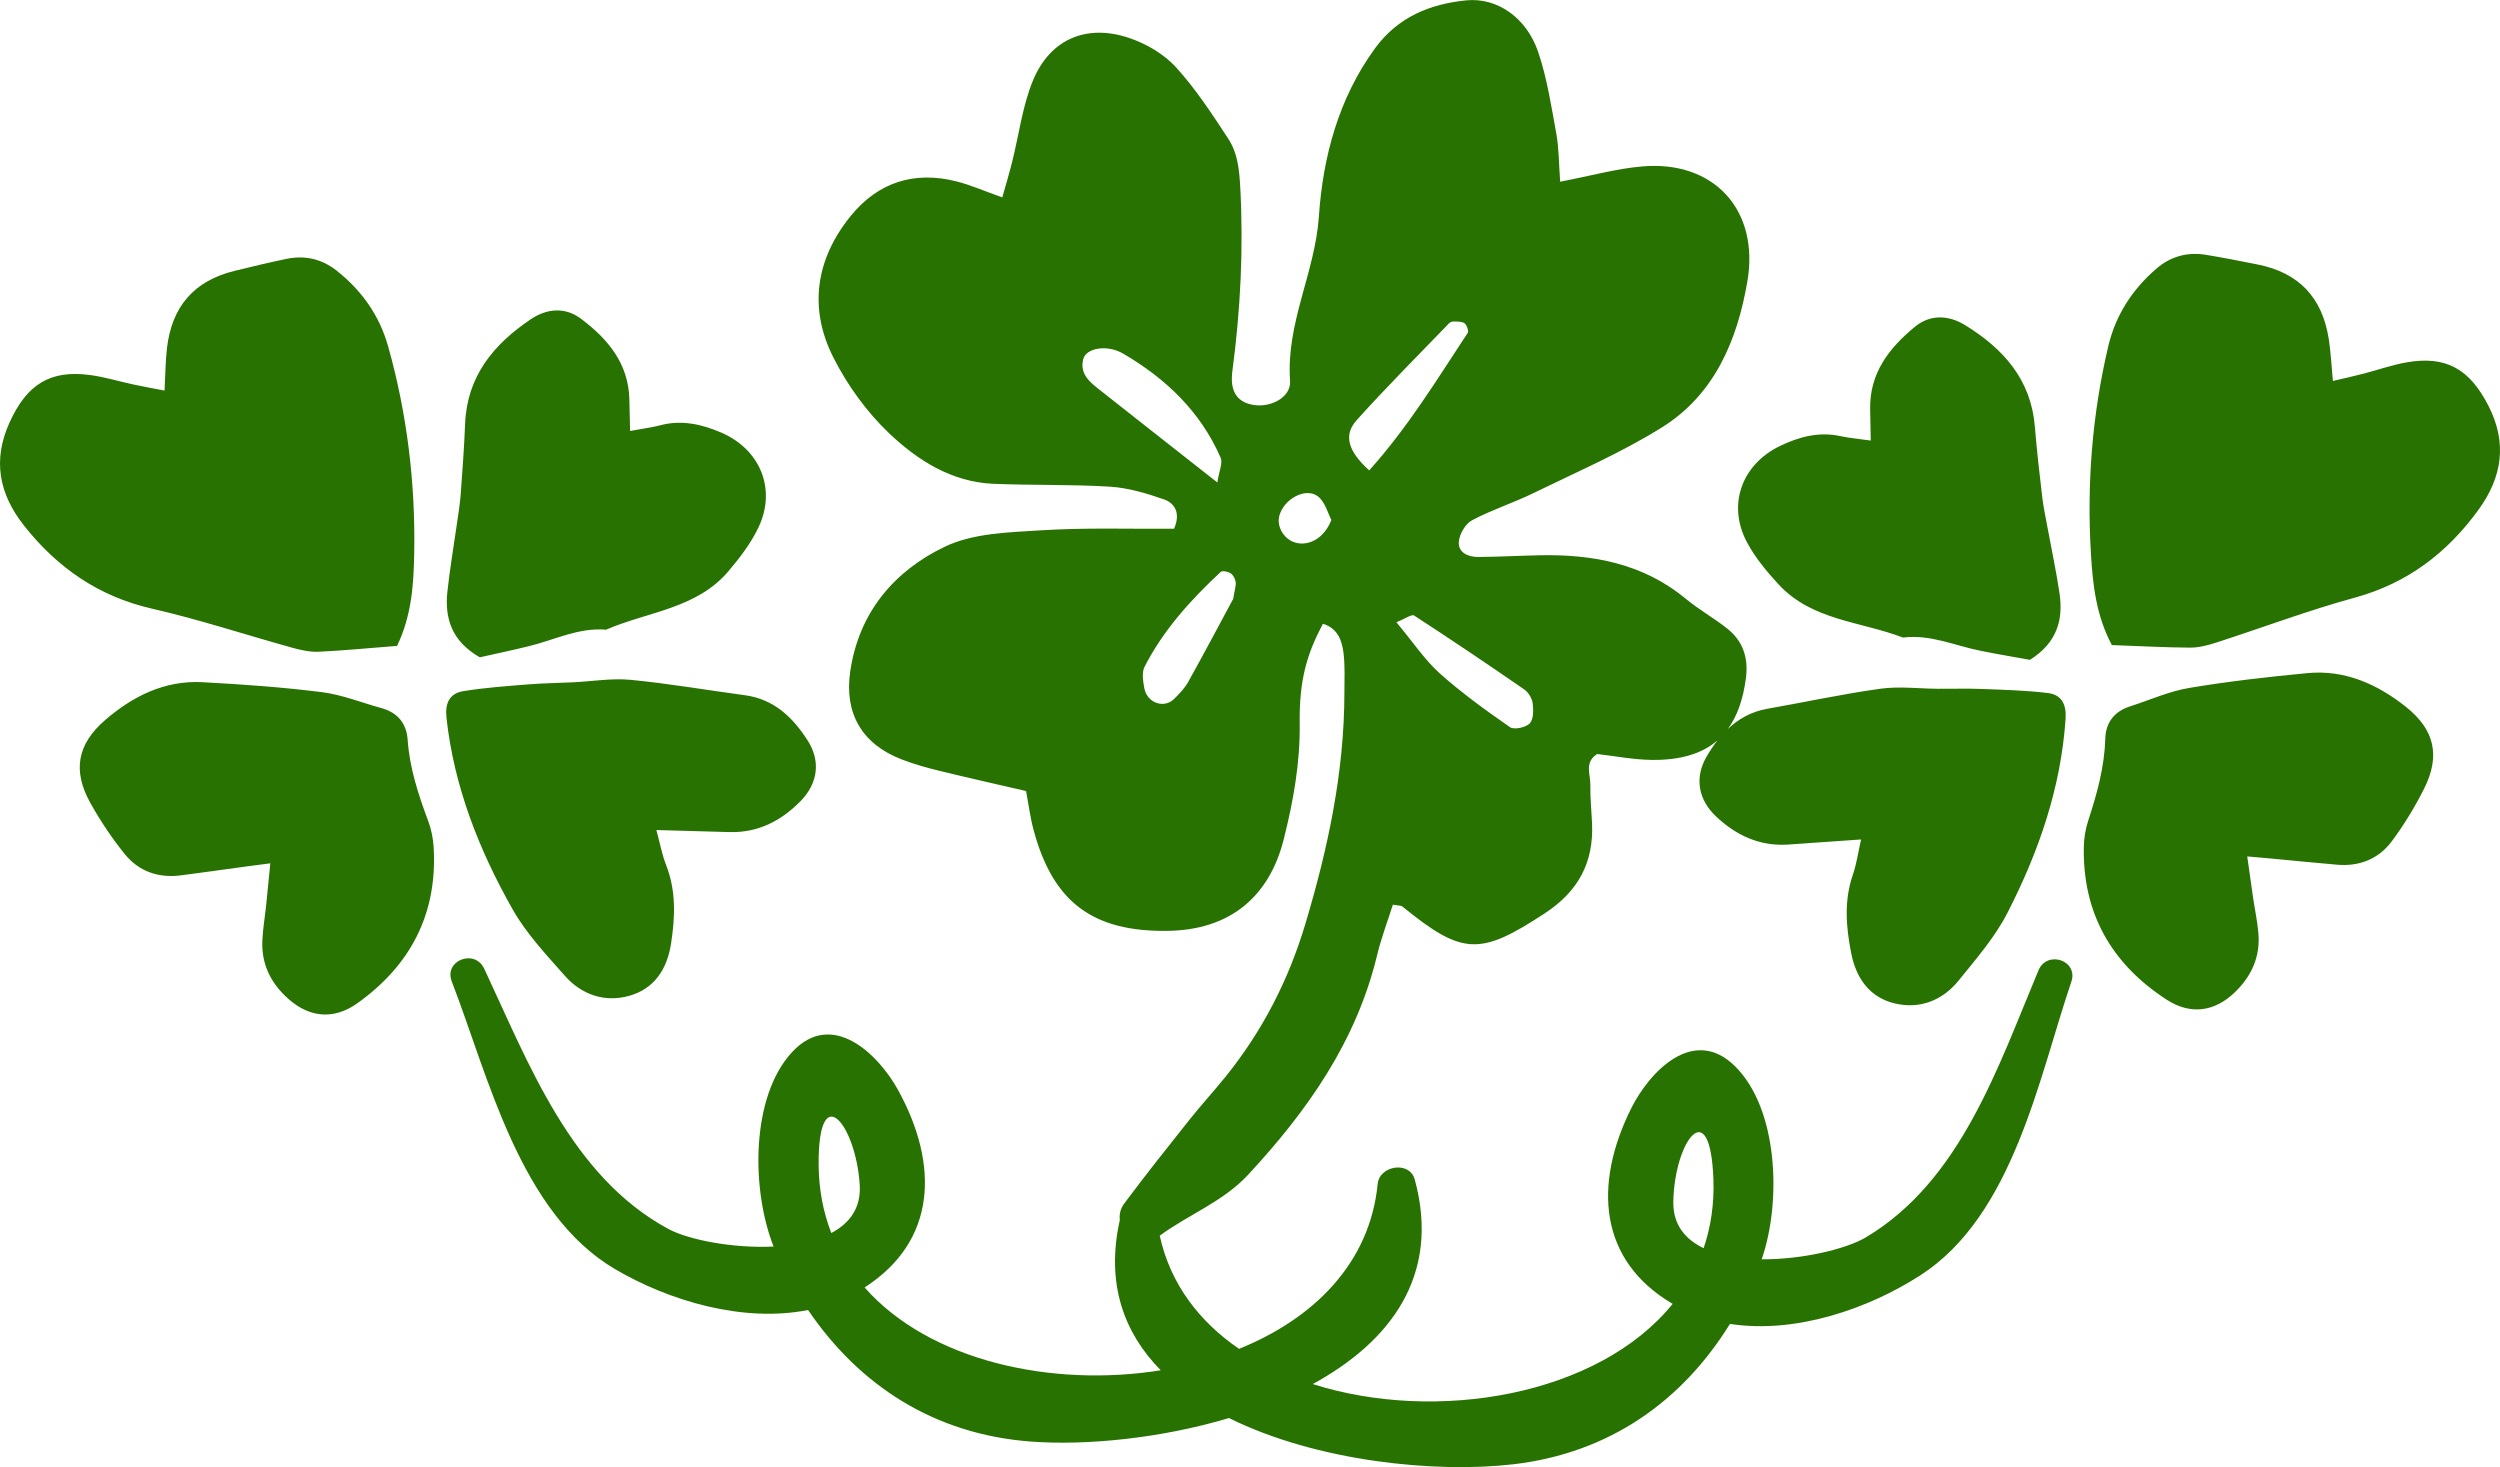 <svg version="1.1" id="图层_1" x="0px" y="0px" width="157.397px" height="92.369px" viewBox="0 0 157.397 92.369" enable-background="new 0 0 157.397 92.369" xml:space="preserve" xmlns="http://www.w3.org/2000/svg" xmlns:xlink="http://www.w3.org/1999/xlink" xmlns:xml="http://www.w3.org/XML/1998/namespace">
  <path fill-rule="evenodd" clip-rule="evenodd" fill="#277200" d="M156.049,32.086c-1.972,2.721-4.482,4.635-7.799,5.543
	c-2.946,0.805-5.815,1.89-8.727,2.83c-0.523,0.167-1.085,0.317-1.628,0.315c-1.563-0.007-3.125-0.097-4.935-0.161
	c-1.001-1.876-1.204-3.846-1.319-5.772c-0.261-4.381,0.079-8.735,1.089-13.024c0.466-1.978,1.509-3.584,3.027-4.897
	c0.896-0.775,1.952-1.068,3.119-0.878c1.099,0.18,2.193,0.396,3.285,0.615c2.568,0.517,4.047,2.063,4.457,4.695
	c0.126,0.817,0.164,1.646,0.259,2.633c0.718-0.17,1.325-0.304,1.928-0.46c0.901-0.233,1.785-0.548,2.699-0.709
	c2.508-0.444,3.994,0.431,5.168,2.739C157.87,27.9,157.529,30.043,156.049,32.086z M151.458,44.489
	c-1.791-1.417-3.832-2.333-6.178-2.111c-2.496,0.238-4.993,0.521-7.464,0.936c-1.263,0.213-2.472,0.762-3.705,1.157
	c-1.003,0.321-1.539,1.018-1.567,2.059c-0.05,1.79-0.532,3.482-1.081,5.165c-0.17,0.52-0.258,1.089-0.268,1.638
	c-0.074,4.166,1.738,7.338,5.191,9.59c1.516,0.991,3.033,0.787,4.314-0.446c1.07-1.03,1.618-2.262,1.484-3.749
	c-0.065-0.739-0.223-1.469-0.331-2.203c-0.12-0.814-0.232-1.626-0.369-2.605c0.627,0.054,1.066,0.09,1.505,0.132
	c1.389,0.129,2.775,0.274,4.164,0.39c1.401,0.118,2.607-0.367,3.435-1.479c0.766-1.031,1.445-2.147,2.024-3.295
	C153.653,47.6,153.299,45.946,151.458,44.489z M109.987,34.141c0.514,0.966,1.245,1.844,1.993,2.654
	c2.096,2.275,5.176,2.325,7.829,3.346c1.716-0.219,3.267,0.511,4.89,0.833c1.084,0.218,2.175,0.4,3.104,0.569
	c1.721-1.086,2.112-2.542,1.857-4.223c-0.206-1.38-0.502-2.744-0.753-4.116c-0.116-0.637-0.254-1.272-0.331-1.911
	c-0.173-1.476-0.343-2.953-0.464-4.432c-0.245-2.981-1.992-4.918-4.399-6.395c-1.05-0.643-2.192-0.676-3.139,0.097
	c-1.627,1.329-2.876,2.929-2.831,5.198c0.011,0.555,0.021,1.111,0.038,1.976c-0.836-0.119-1.383-0.162-1.915-0.279
	c-1.348-0.297-2.599,0.045-3.786,0.613C109.646,29.238,108.736,31.794,109.987,34.141z M130.408,61.811
	c-2.045,6.024-3.653,14.706-9.492,18.472c-3.298,2.127-7.883,3.709-12,3.068c-2.991,4.835-7.556,8.127-13.631,8.837
	c-4.875,0.57-12.377-0.163-17.909-2.91c-4.362,1.301-9.046,1.737-12.473,1.481c-6.115-0.457-10.826-3.564-14.026-8.283
	c-4.098,0.814-8.757-0.579-12.15-2.571c-6.008-3.529-7.981-12.16-10.283-18.109c-0.515-1.329,1.445-2.081,2.042-0.807
	c2.808,5.983,5.464,13.068,11.582,16.378c1.27,0.687,4.058,1.237,6.637,1.114c-1.413-3.573-1.447-9.441,1.171-12.249
	c2.521-2.705,5.429,0.143,6.67,2.401c2.578,4.689,2.443,9.492-2.111,12.423c4.071,4.623,11.775,6.317,18.645,5.215
	c-2.309-2.345-3.474-5.451-2.577-9.461c-0.045-0.358,0.039-0.719,0.287-1.051c1.332-1.784,2.717-3.529,4.105-5.272
	c0.732-0.919,1.528-1.785,2.267-2.701c2.314-2.87,3.957-6.059,5.023-9.62c1.426-4.763,2.452-9.56,2.457-14.548
	c0.001-0.822,0.043-1.651-0.05-2.464c-0.093-0.824-0.37-1.6-1.302-1.883c-1.006,1.89-1.498,3.545-1.462,6.252
	c0.034,2.504-0.402,4.91-1.002,7.306c-0.935,3.725-3.481,5.725-7.32,5.777c-4.704,0.064-7.205-1.804-8.427-6.33
	c-0.212-0.784-0.313-1.6-0.478-2.474c-1.862-0.431-3.673-0.835-5.476-1.277c-0.797-0.196-1.596-0.419-2.362-0.716
	c-2.524-0.976-3.618-2.925-3.231-5.553c0.548-3.71,2.772-6.309,5.943-7.832c1.796-0.864,4.05-0.909,6.117-1.039
	c2.787-0.174,5.592-0.076,8.325-0.095c0.416-0.949,0.079-1.601-0.639-1.852c-1.094-0.382-2.248-0.725-3.394-0.798
	c-2.448-0.153-4.908-0.076-7.36-0.182c-2.61-0.114-4.748-1.475-6.531-3.166c-1.422-1.349-2.644-3.039-3.529-4.793
	c-1.572-3.112-1.1-6.199,1.1-8.908c1.71-2.106,3.983-2.843,6.635-2.176c0.908,0.226,1.775,0.614,2.904,1.014
	c0.211-0.757,0.435-1.494,0.621-2.24c0.428-1.702,0.643-3.485,1.298-5.092c1.071-2.623,3.37-3.616,6.063-2.709
	c1.071,0.361,2.18,1.003,2.934,1.826c1.256,1.374,2.292,2.963,3.317,4.529c0.579,0.884,0.686,1.919,0.747,3.018
	c0.213,3.891,0.017,7.747-0.494,11.599c-0.165,1.245,0.271,1.935,1.268,2.124c1.115,0.215,2.444-0.458,2.365-1.518
	c-0.264-3.612,1.575-6.8,1.816-10.359c0.247-3.684,1.227-7.41,3.535-10.57c1.442-1.974,3.466-2.786,5.735-3.015
	c1.971-0.197,3.809,1.108,4.534,3.25c0.56,1.655,0.827,3.418,1.143,5.148c0.166,0.913,0.155,1.859,0.241,3.019
	c1.931-0.37,3.53-0.821,5.157-0.962c4.534-0.394,7.403,2.75,6.627,7.255c-0.638,3.705-2.065,7.102-5.367,9.169
	c-2.565,1.604-5.379,2.811-8.104,4.145c-1.266,0.619-2.625,1.05-3.865,1.711c-0.415,0.22-0.792,0.873-0.828,1.356
	c-0.05,0.681,0.594,0.957,1.221,0.952c1.291-0.008,2.579-0.081,3.87-0.107c3.363-0.07,6.525,0.523,9.215,2.751
	c0.81,0.672,1.743,1.194,2.571,1.845c1.005,0.789,1.364,1.844,1.2,3.127c-0.173,1.336-0.548,2.404-1.141,3.215
	c0.664-0.63,1.464-1.092,2.486-1.273c2.378-0.42,4.744-0.933,7.135-1.265c1.178-0.161,2.401-0.004,3.604,0.005
	c0.922,0.007,1.847-0.024,2.768,0.011c1.386,0.055,2.779,0.089,4.154,0.257c0.864,0.106,1.18,0.706,1.118,1.625
	c-0.294,4.343-1.692,8.375-3.651,12.198c-0.793,1.551-1.984,2.918-3.091,4.288c-1.008,1.246-2.436,1.799-3.989,1.437
	c-1.587-0.372-2.45-1.564-2.766-3.169c-0.328-1.665-0.462-3.304,0.109-4.955c0.23-0.667,0.327-1.383,0.514-2.205
	c-1.643,0.115-3.115,0.221-4.589,0.321c-1.786,0.12-3.266-0.569-4.538-1.764c-1.139-1.076-1.369-2.462-0.592-3.788
	c0.209-0.357,0.434-0.695,0.679-1.01c-0.972,0.847-2.335,1.253-4.136,1.233c-1.162-0.013-2.32-0.244-3.443-0.372
	c-0.82,0.53-0.416,1.287-0.427,1.932c-0.016,0.821,0.074,1.644,0.108,2.464c0.105,2.444-0.88,4.257-2.954,5.619
	c-4.089,2.687-5.188,2.681-8.989-0.415c-0.081-0.064-0.227-0.047-0.598-0.114c-0.326,1.029-0.729,2.087-0.992,3.177
	c-1.31,5.438-4.389,9.807-8.123,13.828c-1.587,1.709-3.751,2.499-5.563,3.836c0.667,3.044,2.497,5.416,4.996,7.124
	c4.678-1.892,8.235-5.371,8.726-10.386c0.114-1.157,2.008-1.469,2.334-0.276c1.655,6.069-1.578,10.239-6.423,12.879
	c7.75,2.467,17.966,0.754,22.661-5.05c-4.659-2.73-4.994-7.511-2.62-12.29c1.143-2.301,3.921-5.261,6.546-2.67
	c2.725,2.689,2.936,8.537,1.677,12.156c2.575,0.015,5.33-0.649,6.567-1.386c5.958-3.553,8.309-10.723,10.859-16.801
	C128.882,59.798,130.866,60.465,130.408,61.811z M76.643,30.376c0.111-0.732,0.352-1.229,0.209-1.555
	c-1.266-2.905-3.454-4.99-6.145-6.562c-1.005-0.584-2.33-0.354-2.509,0.354c-0.246,0.979,0.483,1.495,1.128,2.006
	C71.619,26.432,73.918,28.232,76.643,30.376z M77.796,36.639c-0.03-0.196-0.152-0.438-0.311-0.541
	c-0.166-0.109-0.527-0.188-0.629-0.092c-1.884,1.755-3.607,3.656-4.792,5.965c-0.187,0.363-0.101,0.914-0.019,1.356
	c0.17,0.928,1.235,1.305,1.87,0.682c0.33-0.324,0.668-0.671,0.89-1.07c1.024-1.839,2.008-3.7,2.837-5.239
	C77.739,37.095,77.83,36.858,77.796,36.639z M83.822,32.734c-0.214-0.396-0.388-1.132-0.852-1.486
	c-0.778-0.591-2.147,0.177-2.426,1.224c-0.172,0.653,0.25,1.417,0.921,1.66C82.324,34.444,83.368,33.924,83.822,32.734z
	 M89.031,38.753c-0.153-0.099-0.572,0.208-1.115,0.424c1.08,1.291,1.794,2.382,2.733,3.221c1.38,1.233,2.895,2.325,4.417,3.382
	c0.258,0.179,0.987,0.025,1.238-0.229c0.247-0.252,0.246-0.839,0.195-1.257c-0.041-0.316-0.264-0.7-0.525-0.881
	C93.681,41.828,91.369,40.27,89.031,38.753z M86.204,29.615c2.469-2.75,4.276-5.746,6.2-8.653c0.077-0.117-0.048-0.481-0.187-0.6
	c-0.15-0.125-0.429-0.11-0.653-0.122c-0.108-0.007-0.255,0.032-0.326,0.107c-1.953,2.025-3.945,4.016-5.824,6.106
	C84.578,27.382,84.849,28.392,86.204,29.615z M54.128,74.622c-0.222-3.795-2.624-6.825-2.588-1.291
	c0.01,1.579,0.298,3.008,0.798,4.3C53.476,77.026,54.213,76.073,54.128,74.622z M107.875,74.266
	c-0.194-5.516-2.461-2.396-2.525,1.394c-0.024,1.448,0.75,2.367,1.909,2.924C107.703,77.276,107.93,75.84,107.875,74.266z
	 M18.418,40.785c0.531,0.145,1.1,0.273,1.644,0.248c1.565-0.073,3.127-0.228,4.937-0.368c0.925-1.921,1.045-3.903,1.08-5.838
	c0.078-4.4-0.445-8.748-1.637-13.002c-0.549-1.962-1.662-3.527-3.238-4.779c-0.93-0.739-2.001-0.988-3.161-0.749
	c-1.094,0.226-2.18,0.489-3.265,0.754c-2.551,0.625-3.968,2.236-4.269,4.891c-0.092,0.824-0.096,1.656-0.149,2.649
	c-0.726-0.141-1.34-0.25-1.95-0.381c-0.913-0.196-1.812-0.474-2.734-0.598c-2.531-0.34-3.983,0.599-5.063,2.961
	c-1.1,2.401-0.669,4.534,0.899,6.518c2.089,2.643,4.684,4.456,8.045,5.226C12.542,39,15.462,39.966,18.418,40.785z M26.964,51.706
	c-0.621-1.664-1.174-3.338-1.299-5.13c-0.072-1.042-0.638-1.717-1.656-1.997c-1.252-0.344-2.485-0.844-3.76-1.004
	c-2.492-0.313-5.006-0.492-7.516-0.625c-2.36-0.124-4.367,0.879-6.101,2.373c-1.784,1.537-2.069,3.209-0.939,5.237
	c0.628,1.126,1.355,2.215,2.166,3.216c0.876,1.08,2.104,1.514,3.503,1.338c1.386-0.174,2.769-0.378,4.155-0.565
	c0.437-0.061,0.876-0.115,1.502-0.195c-0.096,0.987-0.175,1.805-0.261,2.625c-0.078,0.741-0.205,1.478-0.24,2.221
	c-0.071,1.495,0.529,2.707,1.644,3.694c1.335,1.182,2.864,1.322,4.341,0.266c3.365-2.401,5.048-5.655,4.799-9.826
	C27.268,52.787,27.157,52.22,26.964,51.706z M35.554,61.425c1.062,1.206,2.516,1.701,4.057,1.272c1.574-0.439,2.39-1.67,2.638-3.291
	c0.259-1.682,0.325-3.329-0.317-4.96c-0.258-0.659-0.385-1.372-0.607-2.188c1.651,0.047,3.131,0.091,4.611,0.13
	c1.795,0.045,3.248-0.707,4.473-1.957c1.096-1.125,1.269-2.524,0.434-3.82c-0.935-1.455-2.117-2.595-3.947-2.841
	c-2.399-0.321-4.792-0.737-7.201-0.969c-1.187-0.112-2.406,0.097-3.61,0.156c-0.924,0.046-1.851,0.054-2.772,0.127
	c-1.387,0.113-2.78,0.206-4.151,0.432c-0.861,0.142-1.153,0.757-1.052,1.675c0.476,4.339,2.046,8.319,4.168,12.067
	C33.137,58.779,34.386,60.099,35.554,61.425z M30.207,41.384c0.923-0.208,2.009-0.437,3.086-0.7c1.612-0.391,3.136-1.187,4.864-1.04
	c2.614-1.134,5.698-1.314,7.703-3.68c0.716-0.844,1.411-1.754,1.885-2.743c1.155-2.403,0.136-4.927-2.35-5.992
	c-1.213-0.52-2.481-0.81-3.819-0.456c-0.528,0.139-1.075,0.205-1.907,0.359c-0.02-0.868-0.033-1.425-0.045-1.981
	c-0.05-2.276-1.368-3.826-3.054-5.089c-0.981-0.735-2.123-0.655-3.149,0.034c-2.349,1.581-4.018,3.594-4.139,6.591
	c-0.06,1.487-0.168,2.974-0.279,4.46c-0.05,0.644-0.161,1.286-0.251,1.929c-0.195,1.385-0.433,2.764-0.583,4.156
	C27.984,38.926,28.438,40.368,30.207,41.384z" class="color c1"/>
</svg>